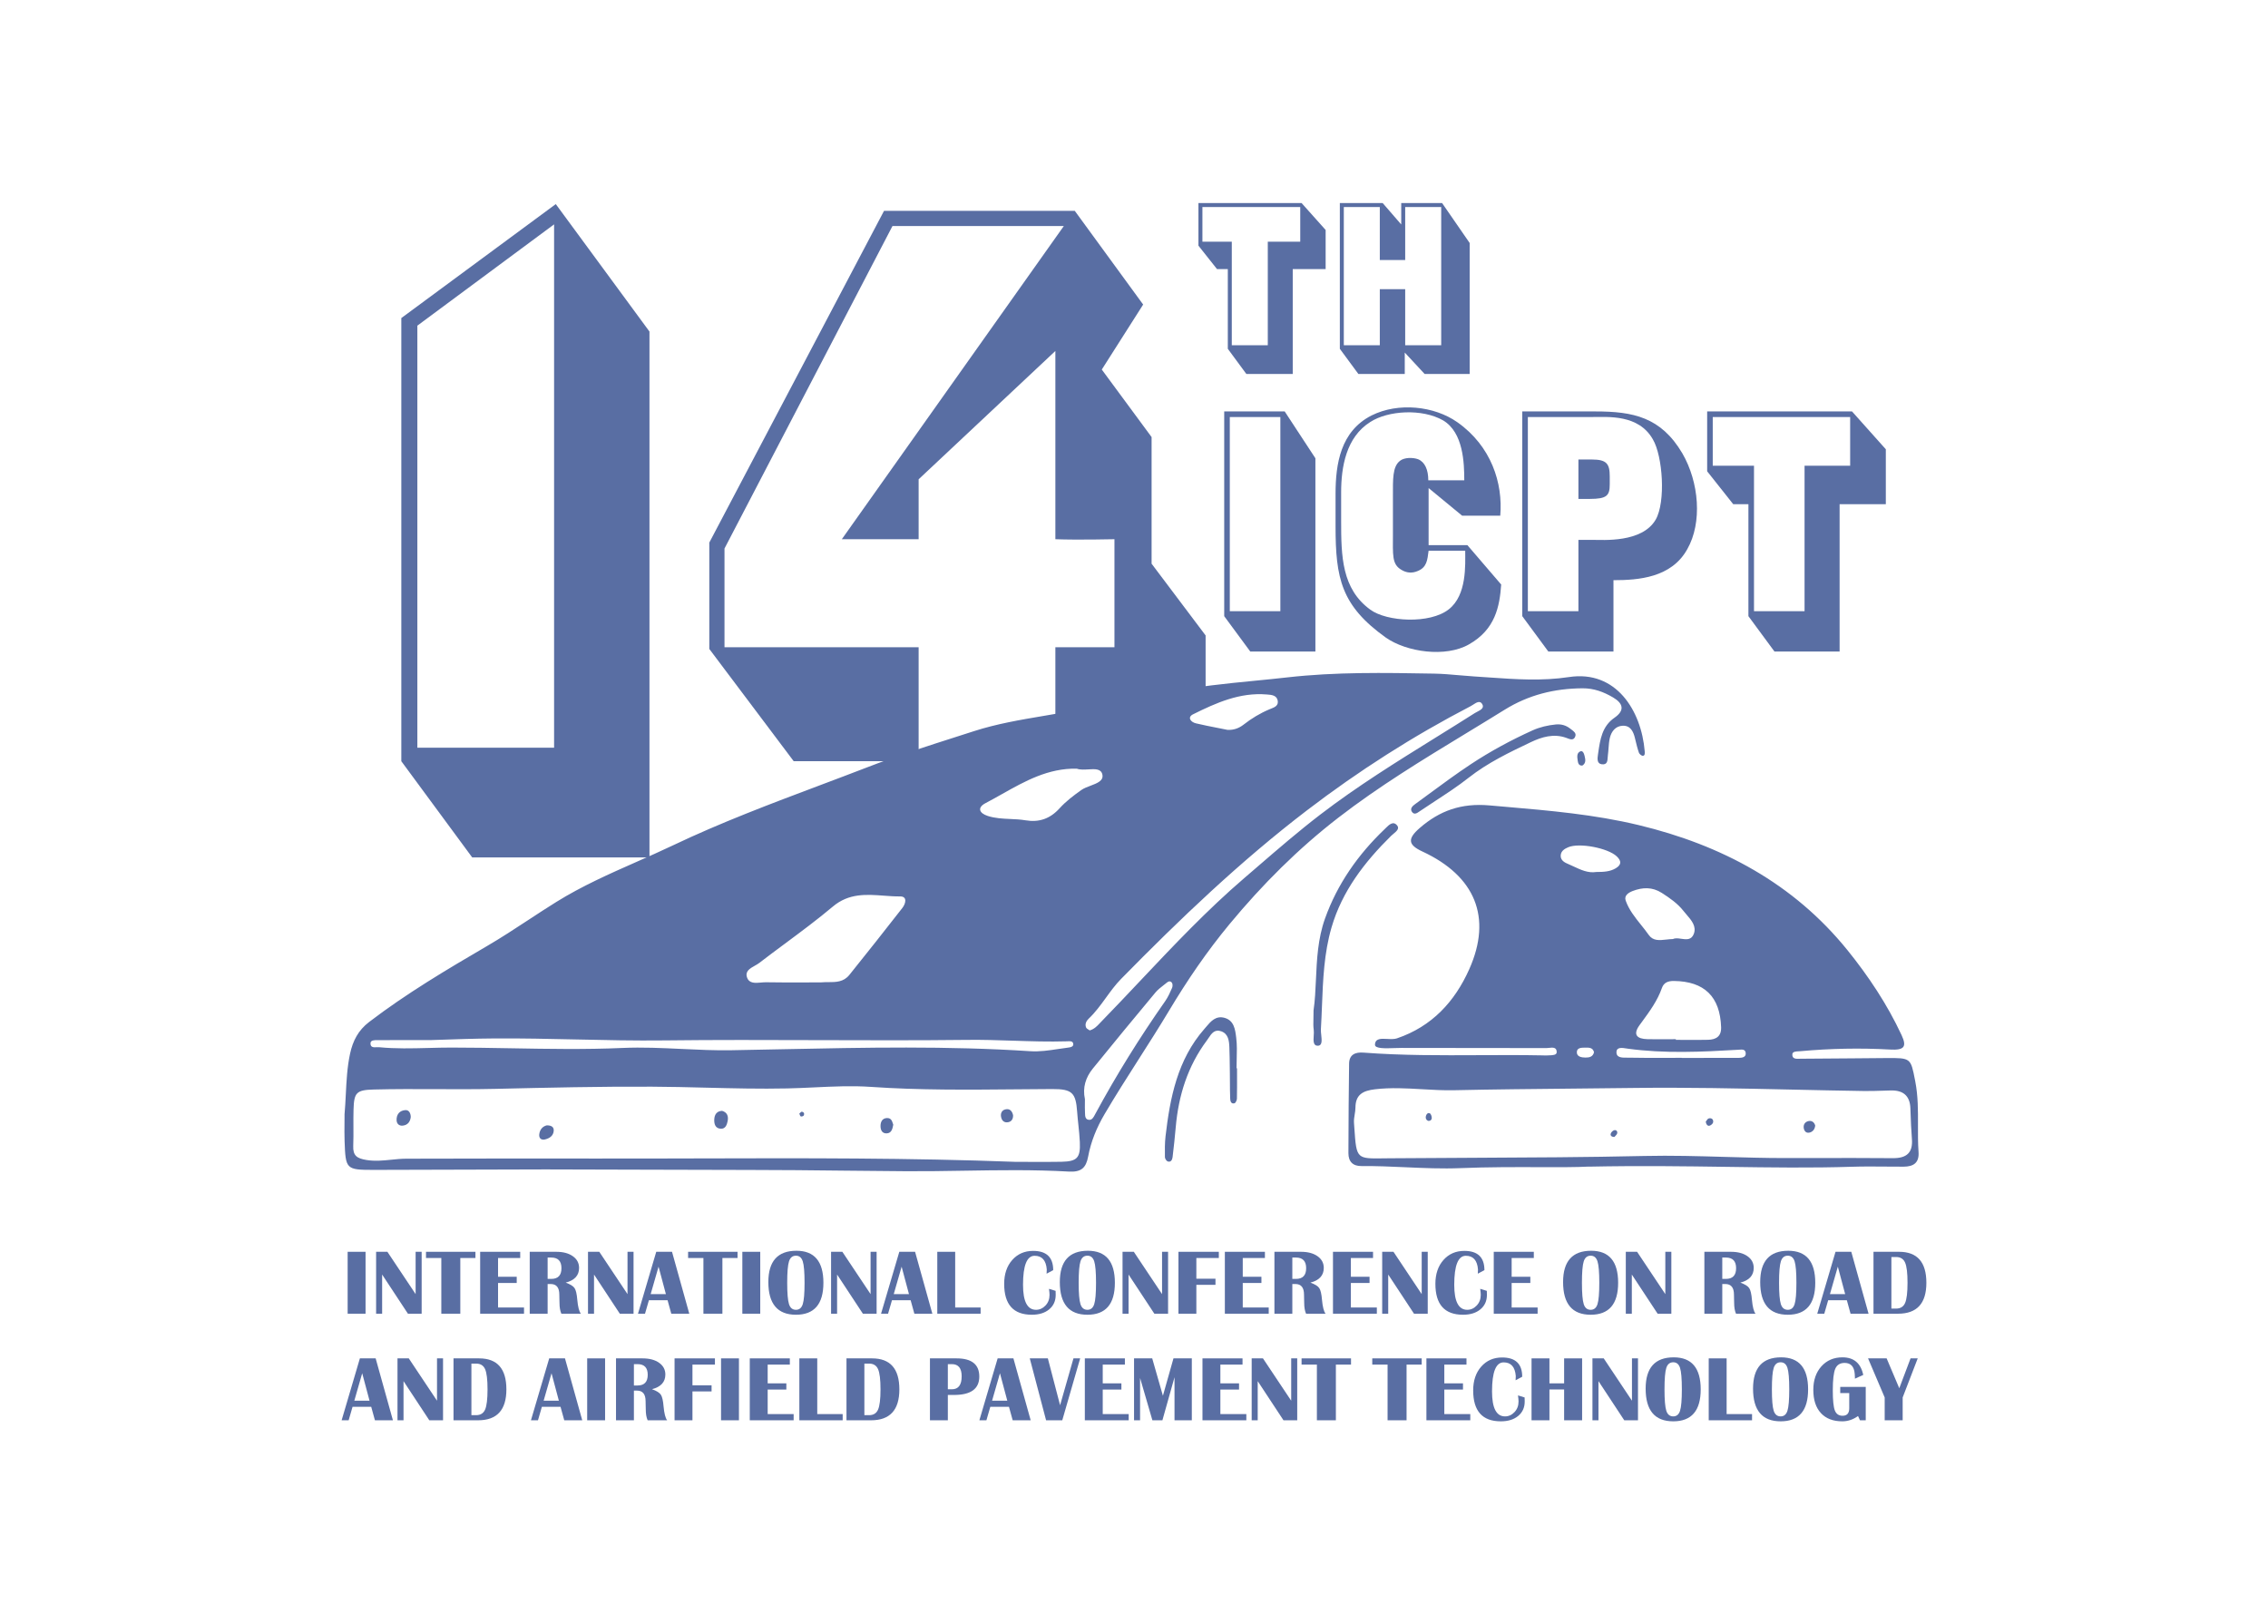 <svg width="532" height="381" viewBox="0 0 532 381" fill="none" xmlns="http://www.w3.org/2000/svg">
<rect width="532" height="381" fill="white"/>
<path d="M434.423 96.503L442.354 105.379V118.257H431.513V152.817H416.234L410.122 144.523V118.257H406.557L400.445 110.545V96.503H434.423ZM401.755 97.813V109.235H411.432V143.359H423.291V109.235H433.987V97.813H401.755Z" fill="#596EA3"/>
<path d="M374.248 96.503C383.051 96.503 389.599 97.813 394.62 106.325C398.549 113.092 399.349 122.55 395.784 128.807C392.073 135.501 384.361 136.083 378.468 136.083V152.817H363.188L357.077 144.523V96.503H374.248ZM358.386 143.359H370.246V126.625H373.52C376.067 126.625 385.161 127.352 388.363 121.895C390.764 117.748 390.036 106.98 387.708 103.051C384.361 97.158 377.231 97.813 373.447 97.813H358.386V143.359ZM370.246 107.78C371.847 107.78 373.447 107.78 373.447 107.78C376.867 107.78 377.594 108.799 377.594 111.709V113.601C377.594 116.22 376.94 117.021 372.938 117.021C372.938 117.021 371.628 117.021 370.246 117.021V107.78Z" fill="#596EA3"/>
<path d="M351.912 120.949H342.963L335.105 114.474V127.861H344.2L352.13 137.102C351.767 142.267 350.748 147.651 344.564 151.144C339.107 154.272 329.939 152.963 325.065 149.543C314.588 142.049 313.278 135.646 313.278 123.423V115.856C313.278 108.799 314.442 101.159 321.718 97.449C327.975 94.32 336.415 95.193 341.872 99.049C349.802 104.652 352.567 113.31 351.912 120.949ZM338.525 98.613C333.577 95.775 325.574 96.285 321.427 98.977C315.752 102.542 314.588 109.527 314.588 115.493V122.186C314.588 130.481 314.733 138.12 321.427 142.995C325.283 145.832 335.396 146.415 339.834 142.922C344.127 139.575 343.691 132.445 343.691 129.171H335.105C334.814 131.426 334.669 133.027 332.631 133.9C331.176 134.555 329.867 134.337 328.775 133.682C326.447 132.372 326.738 130.19 326.738 125.242V116.511C326.738 112.437 326.593 109.454 328.412 108.071C329.43 107.271 331.395 107.271 332.631 107.708C334.232 108.362 335.032 110.181 335.032 112.655C335.032 112.655 342.818 112.655 343.472 112.655C343.472 108.581 343.254 101.45 338.525 98.613Z" fill="#596EA3"/>
<path d="M308.552 107.489V152.817H293.273L287.161 144.523V96.503H301.349L308.552 107.489ZM288.471 97.813V143.359H300.331V97.813H288.471Z" fill="#596EA3"/>
<path d="M207.364 49.456H252.11L268.147 71.433L258.445 86.678L270.127 102.517V132.216L282.798 149.045V178.743H270.127V201.116H228.351L209.938 178.545H186.179L166.38 152.213V127.266L207.364 49.456ZM169.944 128.652V151.817H215.482V180.129H247.556V151.817H261.415V126.474C261.415 126.474 252.704 126.672 247.556 126.474V82.322L215.482 112.417V126.474H197.465L249.536 53.02H209.344L169.944 128.652Z" fill="#596EA3"/>
<path d="M130.369 47.872L152.346 77.769V201.116H110.768L94.137 178.545V74.601L130.369 47.872ZM97.899 76.383V175.377H129.973V52.624L97.899 76.383Z" fill="#596EA3"/>
<path d="M314.282 47.625H324.331L328.683 52.649V47.625H338.266L344.741 57.001V87.718H334.174L329.512 82.694V87.718H318.633L314.282 81.813V47.625ZM315.215 80.984H323.658V67.827H329.615V80.984H338.059V48.557H329.615V60.989H323.658V48.557H315.215V80.984Z" fill="#596EA3"/>
<path d="M305.307 47.625L310.953 53.944V63.113H303.235V87.718H292.357L288.006 81.813V63.113H285.468L281.116 57.622V47.625H305.307ZM282.049 48.557V56.69H288.938V80.984H297.382V56.69H304.996V48.557H282.049Z" fill="#596EA3"/>
<path d="M449.835 318.611L446.306 327.774V333.131H442.086V327.774L438.185 318.611H442.543L445.509 325.616L448.156 318.611H449.835Z" fill="#596EA3"/>
<path d="M431.659 325.297H437.643V333.131H436.293L435.836 332.132C434.681 332.961 433.448 333.375 432.137 333.375C429.99 333.375 428.321 332.734 427.131 331.452C425.94 330.162 425.345 328.348 425.345 326.009C425.345 323.735 425.976 321.892 427.237 320.482C428.506 319.072 430.153 318.367 432.18 318.367C434.851 318.367 436.478 319.741 437.059 322.491L435.103 323.373V323.033L435.06 322.246C434.926 320.532 434.136 319.674 432.69 319.674C431.627 319.674 430.897 320.128 430.5 321.035C430.111 321.942 429.916 323.639 429.916 326.126C429.916 328.429 430.075 329.995 430.394 330.824C430.72 331.653 431.322 332.068 432.201 332.068C433.25 332.068 433.774 331.487 433.774 330.325V326.753H431.659V325.297Z" fill="#596EA3"/>
<path d="M417.788 318.367C422.011 318.367 424.123 320.872 424.123 325.882C424.123 330.878 421.976 333.375 417.681 333.375C413.366 333.375 411.208 330.821 411.208 325.712C411.208 320.815 413.401 318.367 417.788 318.367ZM417.681 319.525C416.881 319.525 416.339 319.965 416.055 320.843C415.772 321.722 415.63 323.402 415.63 325.882C415.63 328.348 415.772 330.02 416.055 330.899C416.339 331.778 416.881 332.217 417.681 332.217C418.461 332.217 418.992 331.778 419.276 330.899C419.559 330.02 419.701 328.348 419.701 325.882C419.701 323.402 419.559 321.722 419.276 320.843C418.992 319.965 418.461 319.525 417.681 319.525Z" fill="#596EA3"/>
<path d="M405.011 318.611V331.675H410.974V333.131H400.812V318.611H405.011Z" fill="#596EA3"/>
<path d="M392.596 318.367C396.819 318.367 398.931 320.872 398.931 325.882C398.931 330.878 396.784 333.375 392.49 333.375C388.174 333.375 386.016 330.821 386.016 325.712C386.016 320.815 388.21 318.367 392.596 318.367ZM392.49 319.525C391.689 319.525 391.147 319.965 390.863 320.843C390.58 321.722 390.438 323.402 390.438 325.882C390.438 328.348 390.58 330.02 390.863 330.899C391.147 331.778 391.689 332.217 392.49 332.217C393.269 332.217 393.801 331.778 394.084 330.899C394.368 330.02 394.509 328.348 394.509 325.882C394.509 323.402 394.368 321.722 394.084 320.843C393.801 319.965 393.269 319.525 392.49 319.525Z" fill="#596EA3"/>
<path d="M384.22 318.611V333.131H380.999L374.951 323.947V333.131H373.538V318.611H376.184L382.806 328.539V318.611H384.22Z" fill="#596EA3"/>
<path d="M363.45 325.903V333.131H359.252V318.611H363.45V324.468H366.894V318.611H371.114V333.131H366.894V325.903H363.45Z" fill="#596EA3"/>
<path d="M356.073 327.295L357.625 327.774C357.639 328.135 357.647 328.454 357.647 328.73C357.647 330.141 357.136 331.267 356.116 332.111C355.103 332.954 353.742 333.375 352.034 333.375C347.719 333.375 345.561 330.959 345.561 326.126C345.561 323.83 346.188 321.97 347.442 320.546C348.704 319.114 350.341 318.399 352.353 318.399C355.492 318.399 357.062 319.905 357.062 322.916L355.51 323.745C355.538 323.327 355.553 322.994 355.553 322.746C355.382 320.613 354.433 319.547 352.704 319.547C350.89 319.547 349.983 321.818 349.983 326.36C349.983 330.265 351 332.217 353.033 332.217C353.877 332.217 354.614 331.884 355.244 331.218C355.882 330.552 356.201 329.715 356.201 328.709C356.201 328.39 356.158 327.919 356.073 327.295Z" fill="#596EA3"/>
<path d="M343.988 318.611V320.067H338.79V324.468H343.169V325.924H338.79V331.675H344.881V333.131H334.591V318.611H343.988Z" fill="#596EA3"/>
<path d="M333.486 318.611V320.067H329.936V333.131H325.482V320.067H321.889V318.611H333.486Z" fill="#596EA3"/>
<path d="M316.904 318.611V320.067H313.354V333.131H308.9V320.067H305.307V318.611H316.904Z" fill="#596EA3"/>
<path d="M304.287 318.611V333.131H301.066L295.018 323.947V333.131H293.604V318.611H296.251L302.873 328.539V318.611H304.287Z" fill="#596EA3"/>
<path d="M291.457 318.611V320.067H286.26V324.468H290.639V325.924H286.26V331.675H292.35V333.131H282.061V318.611H291.457Z" fill="#596EA3"/>
<path d="M279.563 318.611V333.131H275.503V323.033L272.665 333.131H270.316L267.424 323.203V333.131H266.011V318.611H270.273L272.782 327.38L275.258 318.611H279.563Z" fill="#596EA3"/>
<path d="M263.863 318.611V320.067H258.666V324.468H263.045V325.924H258.666V331.675H264.756V333.131H254.467V318.611H263.863Z" fill="#596EA3"/>
<path d="M253.372 318.611L249.174 333.131H245.379L241.552 318.611H245.793L248.663 329.602L251.799 318.611H253.372Z" fill="#596EA3"/>
<path d="M237.715 318.611L241.765 333.131H237.545L236.673 329.974H232.294L231.38 333.131H229.732L234.016 318.611H237.715ZM232.709 328.539H236.28L234.558 322.098L232.709 328.539Z" fill="#596EA3"/>
<path d="M218.136 333.131V318.611H224.386C227.936 318.611 229.711 320.032 229.711 322.874C229.711 325.751 227.738 327.189 223.791 327.189H222.334V333.131H218.136ZM222.334 325.86H223.27C224.808 325.86 225.576 324.844 225.576 322.81C225.576 320.911 224.808 319.961 223.27 319.961H222.334V325.86Z" fill="#596EA3"/>
<path d="M198.557 333.131V318.611H204.562C208.828 318.611 210.961 321.035 210.961 325.882C210.961 330.715 208.75 333.131 204.328 333.131H198.557ZM202.755 331.93H203.861C204.881 331.93 205.583 331.494 205.965 330.622C206.348 329.744 206.539 328.163 206.539 325.882C206.539 323.586 206.348 322.006 205.965 321.141C205.583 320.269 204.881 319.834 203.861 319.834H202.755V331.93Z" fill="#596EA3"/>
<path d="M191.701 318.611V331.675H197.664V333.131H187.502V318.611H191.701Z" fill="#596EA3"/>
<path d="M185.27 318.611V320.067H180.072V324.468H184.451V325.924H180.072V331.675H186.163V333.131H175.873V318.611H185.27Z" fill="#596EA3"/>
<path d="M173.333 318.611V333.131H169.134V318.611H173.333Z" fill="#596EA3"/>
<path d="M167.699 318.611V320.067H162.427V324.925H166.913V326.36H162.427V333.131H158.229V318.611H167.699Z" fill="#596EA3"/>
<path d="M144.495 333.131V318.611H150.724C152.347 318.611 153.644 318.958 154.615 319.653C155.585 320.34 156.071 321.254 156.071 322.395C156.071 324.153 155.026 325.301 152.935 325.839C154.012 326.229 154.707 326.661 155.019 327.136C155.33 327.604 155.543 328.528 155.656 329.91C155.805 331.533 156.081 332.607 156.485 333.131H151.915C151.624 332.465 151.479 331.622 151.479 330.601L151.458 329.761L151.436 328.667C151.436 327.001 150.763 326.169 149.417 326.169H148.694V333.131H144.495ZM148.694 324.968H149.544C151.139 324.968 151.936 324.131 151.936 322.459C151.936 320.794 151.139 319.961 149.544 319.961H148.694V324.968Z" fill="#596EA3"/>
<path d="M141.934 318.611V333.131H137.735V318.611H141.934Z" fill="#596EA3"/>
<path d="M132.527 318.611L136.577 333.131H132.357L131.485 329.974H127.106L126.192 333.131H124.544L128.828 318.611H132.527ZM127.52 328.539H131.092L129.37 322.098L127.52 328.539Z" fill="#596EA3"/>
<path d="M106.378 333.131V318.611H112.384C116.65 318.611 118.783 321.035 118.783 325.882C118.783 330.715 116.572 333.131 112.15 333.131H106.378ZM110.577 331.93H111.682C112.703 331.93 113.404 331.494 113.787 330.622C114.17 329.744 114.361 328.163 114.361 325.882C114.361 323.586 114.17 322.006 113.787 321.141C113.404 320.269 112.703 319.834 111.682 319.834H110.577V331.93Z" fill="#596EA3"/>
<path d="M103.923 318.611V333.131H100.702L94.654 323.947V333.131H93.24V318.611H95.887L102.509 328.539V318.611H103.923Z" fill="#596EA3"/>
<path d="M88.117 318.611L92.167 333.131H87.947L87.076 329.974H82.696L81.782 333.131H80.135L84.418 318.611H88.117ZM83.111 328.539H86.682L84.96 322.098L83.111 328.539Z" fill="#596EA3"/>
<path d="M439.461 308.131V293.611H445.467C449.733 293.611 451.866 296.035 451.866 300.882C451.866 305.715 449.655 308.131 445.233 308.131H439.461ZM443.66 306.93H444.765C445.785 306.93 446.487 306.494 446.87 305.622C447.252 304.744 447.444 303.163 447.444 300.882C447.444 298.586 447.252 297.006 446.87 296.141C446.487 295.269 445.785 294.834 444.765 294.834H443.66V306.93Z" fill="#596EA3"/>
<path d="M434.253 293.611L438.302 308.131H434.082L433.211 304.974H428.832L427.917 308.131H426.27L430.554 293.611H434.253ZM429.246 303.539H432.818L431.096 297.098L429.246 303.539Z" fill="#596EA3"/>
<path d="M419.467 293.367C423.691 293.367 425.802 295.872 425.802 300.882C425.802 305.878 423.655 308.375 419.361 308.375C415.045 308.375 412.888 305.821 412.888 300.712C412.888 295.815 415.081 293.367 419.467 293.367ZM419.361 294.525C418.56 294.525 418.018 294.965 417.735 295.843C417.451 296.722 417.309 298.402 417.309 300.882C417.309 303.348 417.451 305.02 417.735 305.899C418.018 306.778 418.56 307.217 419.361 307.217C420.14 307.217 420.672 306.778 420.955 305.899C421.239 305.02 421.38 303.348 421.38 300.882C421.38 298.402 421.239 296.722 420.955 295.843C420.672 294.965 420.14 294.525 419.361 294.525Z" fill="#596EA3"/>
<path d="M399.792 308.131V293.611H406.021C407.644 293.611 408.94 293.958 409.911 294.653C410.882 295.34 411.368 296.254 411.368 297.395C411.368 299.153 410.322 300.301 408.232 300.839C409.309 301.229 410.003 301.661 410.315 302.136C410.627 302.604 410.84 303.528 410.953 304.91C411.102 306.533 411.378 307.607 411.782 308.131H407.211C406.921 307.465 406.776 306.622 406.776 305.601L406.754 304.761L406.733 303.667C406.733 302.001 406.06 301.169 404.714 301.169H403.991V308.131H399.792ZM403.991 299.968H404.841C406.435 299.968 407.233 299.131 407.233 297.459C407.233 295.794 406.435 294.961 404.841 294.961H403.991V299.968Z" fill="#596EA3"/>
<path d="M392.043 293.611V308.131H388.823L382.774 298.947V308.131H381.361V293.611H384.007L390.63 303.539V293.611H392.043Z" fill="#596EA3"/>
<path d="M373.229 293.367C377.453 293.367 379.564 295.872 379.564 300.882C379.564 305.878 377.417 308.375 373.123 308.375C368.807 308.375 366.65 305.821 366.65 300.712C366.65 295.815 368.843 293.367 373.229 293.367ZM373.123 294.525C372.322 294.525 371.78 294.965 371.497 295.843C371.213 296.722 371.072 298.402 371.072 300.882C371.072 303.348 371.213 305.02 371.497 305.899C371.78 306.778 372.322 307.217 373.123 307.217C373.902 307.217 374.434 306.778 374.717 305.899C375.001 305.02 375.143 303.348 375.143 300.882C375.143 298.402 375.001 296.722 374.717 295.843C374.434 294.965 373.902 294.525 373.123 294.525Z" fill="#596EA3"/>
<path d="M359.783 293.611V295.067H354.585V299.468H358.965V300.924H354.585V306.675H360.676V308.131H350.387V293.611H359.783Z" fill="#596EA3"/>
<path d="M347.209 302.295L348.76 302.774C348.775 303.135 348.782 303.454 348.782 303.73C348.782 305.141 348.271 306.267 347.251 307.111C346.238 307.954 344.877 308.375 343.169 308.375C338.854 308.375 336.696 305.959 336.696 301.126C336.696 298.83 337.323 296.97 338.577 295.546C339.839 294.114 341.476 293.399 343.488 293.399C346.627 293.399 348.197 294.905 348.197 297.916L346.645 298.745C346.674 298.327 346.688 297.994 346.688 297.746C346.518 295.613 345.568 294.547 343.839 294.547C342.025 294.547 341.118 296.818 341.118 301.36C341.118 305.265 342.135 307.217 344.169 307.217C345.012 307.217 345.749 306.884 346.379 306.218C347.017 305.552 347.336 304.715 347.336 303.709C347.336 303.39 347.294 302.919 347.209 302.295Z" fill="#596EA3"/>
<path d="M334.9 293.611V308.131H331.679L325.631 298.947V308.131H324.217V293.611H326.864L333.486 303.539V293.611H334.9Z" fill="#596EA3"/>
<path d="M322.07 293.611V295.067H316.872V299.468H321.252V300.924H316.872V306.675H322.963V308.131H312.674V293.611H322.07Z" fill="#596EA3"/>
<path d="M298.94 308.131V293.611H305.169C306.792 293.611 308.089 293.958 309.06 294.653C310.03 295.34 310.516 296.254 310.516 297.395C310.516 299.153 309.471 300.301 307.38 300.839C308.457 301.229 309.152 301.661 309.464 302.136C309.775 302.604 309.988 303.528 310.101 304.91C310.25 306.533 310.526 307.607 310.93 308.131H306.36C306.069 307.465 305.924 306.622 305.924 305.601L305.903 304.761L305.881 303.667C305.881 302.001 305.208 301.169 303.862 301.169H303.139V308.131H298.94ZM303.139 299.968H303.989C305.584 299.968 306.381 299.131 306.381 297.459C306.381 295.794 305.584 294.961 303.989 294.961H303.139V299.968Z" fill="#596EA3"/>
<path d="M296.708 293.611V295.067H291.51V299.468H295.89V300.924H291.51V306.675H297.601V308.131H287.312V293.611H296.708Z" fill="#596EA3"/>
<path d="M285.898 293.611V295.067H280.626V299.925H285.112V301.36H280.626V308.131H276.427V293.611H285.898Z" fill="#596EA3"/>
<path d="M273.993 293.611V308.131H270.773L264.724 298.947V308.131H263.311V293.611H265.957L272.58 303.539V293.611H273.993Z" fill="#596EA3"/>
<path d="M255.179 293.367C259.403 293.367 261.514 295.872 261.514 300.882C261.514 305.878 259.367 308.375 255.073 308.375C250.757 308.375 248.6 305.821 248.6 300.712C248.6 295.815 250.793 293.367 255.179 293.367ZM255.073 294.525C254.272 294.525 253.73 294.965 253.447 295.843C253.163 296.722 253.021 298.402 253.021 300.882C253.021 303.348 253.163 305.02 253.447 305.899C253.73 306.778 254.272 307.217 255.073 307.217C255.852 307.217 256.384 306.778 256.667 305.899C256.951 305.02 257.093 303.348 257.093 300.882C257.093 298.402 256.951 296.722 256.667 295.843C256.384 294.965 255.852 294.525 255.073 294.525Z" fill="#596EA3"/>
<path d="M246.059 302.295L247.611 302.774C247.625 303.135 247.632 303.454 247.632 303.73C247.632 305.141 247.122 306.267 246.102 307.111C245.088 307.954 243.728 308.375 242.02 308.375C237.705 308.375 235.547 305.959 235.547 301.126C235.547 298.83 236.174 296.97 237.428 295.546C238.69 294.114 240.326 293.399 242.339 293.399C245.478 293.399 247.048 294.905 247.048 297.916L245.496 298.745C245.524 298.327 245.538 297.994 245.538 297.746C245.368 295.613 244.419 294.547 242.69 294.547C240.876 294.547 239.969 296.818 239.969 301.36C239.969 305.265 240.985 307.217 243.019 307.217C243.862 307.217 244.599 306.884 245.23 306.218C245.868 305.552 246.187 304.715 246.187 303.709C246.187 303.39 246.144 302.919 246.059 302.295Z" fill="#596EA3"/>
<path d="M224.056 293.611V306.675H230.019V308.131H219.858V293.611H224.056Z" fill="#596EA3"/>
<path d="M214.649 293.611L218.699 308.131H214.479L213.608 304.974H209.228L208.314 308.131H206.667L210.95 293.611H214.649ZM209.643 303.539H213.214L211.492 297.098L209.643 303.539Z" fill="#596EA3"/>
<path d="M205.625 293.611V308.131H202.404L196.356 298.947V308.131H194.943V293.611H197.589L204.211 303.539V293.611H205.625Z" fill="#596EA3"/>
<path d="M186.811 293.367C191.034 293.367 193.146 295.872 193.146 300.882C193.146 305.878 190.999 308.375 186.705 308.375C182.389 308.375 180.231 305.821 180.231 300.712C180.231 295.815 182.425 293.367 186.811 293.367ZM186.705 294.525C185.904 294.525 185.362 294.965 185.078 295.843C184.795 296.722 184.653 298.402 184.653 300.882C184.653 303.348 184.795 305.02 185.078 305.899C185.362 306.778 185.904 307.217 186.705 307.217C187.484 307.217 188.016 306.778 188.299 305.899C188.583 305.02 188.724 303.348 188.724 300.882C188.724 298.402 188.583 296.722 188.299 295.843C188.016 294.965 187.484 294.525 186.705 294.525Z" fill="#596EA3"/>
<path d="M178.329 293.611V308.131H174.13V293.611H178.329Z" fill="#596EA3"/>
<path d="M173.003 293.611V295.067H169.453V308.131H165V295.067H161.407V293.611H173.003Z" fill="#596EA3"/>
<path d="M157.633 293.611L161.683 308.131H157.463L156.592 304.974H152.212L151.298 308.131H149.651L153.934 293.611H157.633ZM152.627 303.539H156.198L154.476 297.098L152.627 303.539Z" fill="#596EA3"/>
<path d="M148.609 293.611V308.131H145.388L139.34 298.947V308.131H137.926V293.611H140.573L147.195 303.539V293.611H148.609Z" fill="#596EA3"/>
<path d="M124.257 308.131V293.611H130.486C132.109 293.611 133.405 293.958 134.376 294.653C135.347 295.34 135.832 296.254 135.832 297.395C135.832 299.153 134.787 300.301 132.697 300.839C133.774 301.229 134.468 301.661 134.78 302.136C135.092 302.604 135.305 303.528 135.418 304.91C135.567 306.533 135.843 307.607 136.247 308.131H131.676C131.386 307.465 131.241 306.622 131.241 305.601L131.219 304.761L131.198 303.667C131.198 302.001 130.525 301.169 129.178 301.169H128.456V308.131H124.257ZM128.456 299.968H129.306C130.9 299.968 131.698 299.131 131.698 297.459C131.698 295.794 130.9 294.961 129.306 294.961H128.456V299.968Z" fill="#596EA3"/>
<path d="M122.025 293.611V295.067H116.827V299.468H121.206V300.924H116.827V306.675H122.918V308.131H112.629V293.611H122.025Z" fill="#596EA3"/>
<path d="M111.523 293.611V295.067H107.973V308.131H103.519V295.067H99.926V293.611H111.523Z" fill="#596EA3"/>
<path d="M98.906 293.611V308.131H95.685L89.637 298.947V308.131H88.223V293.611H90.87L97.492 303.539V293.611H98.906Z" fill="#596EA3"/>
<path d="M85.747 293.611V308.131H81.548V293.611H85.747Z" fill="#596EA3"/>
<path d="M84.792 242.726C84.49 243.668 83.598 250.988 82.454 272.73L448.207 271.893V253.454C439.938 228.98 436.149 174.895 370.784 159.332C216.232 152.627 156.09 208.642 84.792 242.726Z" fill="white"/>
<path fill-rule="evenodd" clip-rule="evenodd" d="M81.116 256.672C81.037 258.25 80.958 259.829 80.816 261.406L80.821 261.396C80.821 262.057 80.814 262.718 80.808 263.379C80.794 264.802 80.781 266.226 80.83 267.646C81.066 274.265 81.144 274.4 87.697 274.4C94.549 274.402 101.401 274.373 108.253 274.344C114.831 274.317 121.409 274.289 127.987 274.289C135.816 274.291 143.644 274.322 151.473 274.352C159.628 274.383 167.784 274.414 175.939 274.414C183.221 274.414 190.504 274.494 197.785 274.574L197.786 274.574L197.789 274.574L197.792 274.574L197.795 274.574L197.799 274.574L197.802 274.574L197.805 274.574L197.808 274.574L197.811 274.574L197.814 274.574L197.817 274.574L197.82 274.575L197.823 274.575L197.826 274.575L197.829 274.575C202.771 274.629 207.712 274.683 212.653 274.712C217.134 274.738 221.616 274.665 226.099 274.592H226.099H226.1H226.1H226.1H226.1H226.1H226.1H226.1H226.1H226.1H226.1H226.1H226.1H226.1C234.302 274.458 242.505 274.325 250.702 274.794C253.618 274.963 254.75 273.938 255.246 271.263C255.902 267.737 257.251 264.461 259.097 261.324C261.669 256.951 264.401 252.674 267.13 248.401L267.13 248.401C269.529 244.645 271.925 240.893 274.208 237.083C278.516 229.891 283.109 223.147 288.458 216.696C296.115 207.459 304.504 199.069 313.959 191.767C323.47 184.42 333.723 178.189 343.976 171.957L343.977 171.957L343.978 171.956L343.978 171.956L343.978 171.956L343.978 171.956L343.978 171.956L343.979 171.956L343.979 171.956L343.979 171.956L343.979 171.956L343.979 171.955L343.979 171.955L343.979 171.955L343.98 171.955C346.972 170.137 349.964 168.318 352.938 166.472C358.561 162.979 364.623 161.488 371.191 161.44C373.88 161.421 376.16 162.287 378.367 163.581C380.742 164.976 381.19 166.621 378.704 168.343C375.798 170.356 375.349 173.434 374.901 176.512C374.876 176.685 374.85 176.858 374.825 177.031C374.699 177.888 374.555 179.086 375.682 179.254C377.004 179.453 377.063 178.496 377.117 177.617C377.128 177.432 377.139 177.251 377.162 177.084C377.233 176.566 377.272 176.042 377.31 175.518V175.518L377.31 175.518L377.31 175.518L377.31 175.517C377.37 174.7 377.43 173.885 377.615 173.096C377.976 171.557 378.95 170.287 380.636 170.224C382.448 170.157 383.128 171.562 383.503 173.116C383.533 173.238 383.562 173.36 383.592 173.483L383.594 173.494L383.595 173.494C383.842 174.524 384.09 175.556 384.438 176.55C384.554 176.882 385.089 177.31 385.383 177.277C385.874 177.224 385.831 176.647 385.797 176.214C385.007 166.669 379.085 157.125 368.04 158.804C361.73 159.765 355.548 159.333 349.342 158.899C348.155 158.816 346.967 158.733 345.777 158.659C344.59 158.586 343.404 158.481 342.218 158.376C340.283 158.205 338.348 158.033 336.409 158L336.08 157.995C324.697 157.794 313.324 157.594 301.969 158.881C299.412 159.171 296.849 159.423 294.287 159.674L294.287 159.674C287.507 160.34 280.727 161.005 274.045 162.388C270.471 163.129 266.881 163.793 263.292 164.457C259.85 165.093 256.41 165.729 252.986 166.434C250.285 166.989 247.561 167.448 244.836 167.908C239.319 168.84 233.801 169.772 228.459 171.494C227.17 171.91 225.881 172.322 224.593 172.735L224.592 172.735C217.519 174.999 210.45 177.261 203.493 179.947C199.782 181.38 196.058 182.781 192.334 184.183L192.334 184.183C180.711 188.557 169.092 192.929 157.873 198.271C155.055 199.612 152.199 200.875 149.343 202.139L149.343 202.139L149.343 202.139L149.343 202.139L149.343 202.139L149.342 202.139L149.342 202.139L149.342 202.139L149.342 202.139L149.342 202.139L149.342 202.139L149.342 202.139L149.342 202.139L149.342 202.139L149.342 202.139C142.938 204.971 136.532 207.805 130.541 211.524C128.31 212.909 126.111 214.351 123.913 215.792C120.752 217.864 117.594 219.935 114.345 221.833C104.823 227.399 95.364 232.999 86.589 239.705C84.025 241.663 82.763 244.136 82.112 247.152C81.435 250.302 81.276 253.484 81.116 256.672ZM241.551 272.52H241.551H241.551H241.551H241.551H241.551H241.55H241.55H241.55H241.55H241.55H241.55H241.55H241.55H241.55C240.447 272.515 239.344 272.509 238.241 272.509L238.236 272.514C213.358 271.574 188.474 271.641 163.589 271.708H163.589H163.589H163.588H163.588H163.588H163.588H163.587H163.587H163.587H163.586H163.586H163.586H163.586H163.585C155.608 271.73 147.631 271.751 139.653 271.739C124.864 271.72 110.071 271.73 95.282 271.773C94.118 271.777 92.965 271.894 91.809 272.011C89.882 272.207 87.948 272.404 85.948 272.076C83.693 271.706 82.772 271.037 82.859 268.781C82.918 267.275 82.91 265.767 82.902 264.258V264.258V264.258V264.258V264.257V264.257V264.257V264.257V264.257V264.256V264.256V264.256V264.256V264.255V264.255C82.895 262.93 82.888 261.605 82.927 260.28C83.042 256.273 83.563 255.652 87.687 255.547C92.554 255.421 97.426 255.442 102.295 255.462H102.296H102.296H102.296H102.297H102.297H102.298H102.298H102.298H102.299H102.299H102.3H102.3H102.3H102.301H102.301H102.301H102.302H102.302H102.302H102.303H102.303H102.303H102.304H102.304H102.304H102.304H102.305H102.305C106.964 255.481 111.62 255.501 116.268 255.393C128.488 255.109 140.709 254.825 152.929 254.883C157.148 254.902 161.366 255.007 165.584 255.112C171.947 255.27 178.308 255.428 184.666 255.292C186.768 255.247 188.874 255.147 190.98 255.048L190.981 255.048C195.427 254.838 199.875 254.627 204.293 254.931C215.665 255.714 227.029 255.609 238.395 255.505C241.207 255.479 244.02 255.453 246.833 255.441C251.483 255.422 252.35 256.302 252.664 260.771C252.736 261.786 252.842 262.799 252.949 263.813L252.949 263.813L252.949 263.813L252.949 263.814L252.949 263.814L252.949 263.814L252.949 263.814L252.949 263.815L252.949 263.815L252.949 263.815L252.949 263.815L252.949 263.816L252.949 263.816L252.949 263.816L252.949 263.816C253.092 265.172 253.234 266.527 253.295 267.886C253.459 271.566 252.664 272.418 248.996 272.495C246.518 272.545 244.034 272.532 241.551 272.52ZM194.276 230.364C193.703 230.365 193.129 230.366 192.564 230.42C191.351 230.42 190.139 230.425 188.926 230.429C185.841 230.44 182.756 230.45 179.673 230.392C179.315 230.385 178.922 230.42 178.522 230.456L178.522 230.457H178.522H178.522H178.521H178.521H178.521H178.521H178.521H178.521H178.521H178.521H178.521H178.521H178.521C177.186 230.577 175.765 230.705 175.25 229.314C174.701 227.826 175.902 227.154 177.044 226.515C177.416 226.307 177.781 226.102 178.078 225.874C180.081 224.333 182.112 222.826 184.143 221.319C187.951 218.493 191.757 215.667 195.378 212.621C199.123 209.472 203.222 209.776 207.315 210.08L207.315 210.08C208.599 210.175 209.883 210.27 211.155 210.259C212.875 210.244 212.465 211.938 211.665 212.962C207.55 218.225 203.425 223.474 199.228 228.674C197.87 230.355 196.086 230.359 194.276 230.364ZM97.852 243.957C98.858 243.957 99.865 243.958 100.872 243.958L100.862 243.963L102.087 243.92C106.728 243.76 111.389 243.599 116.017 243.568C122.381 243.524 128.74 243.665 135.098 243.806C141.989 243.959 148.88 244.112 155.777 244.03C167.728 243.887 179.683 243.926 191.638 243.965C203.433 244.003 215.227 244.041 227.018 243.905C230.554 243.863 234.084 243.979 237.612 244.094H237.612H237.612H237.613H237.613H237.613H237.613H237.613H237.614H237.614H237.614H237.614H237.615H237.615H237.615H237.615H237.615H237.615H237.615H237.616H237.616H237.616H237.616H237.616H237.616H237.616H237.616H237.617H237.617C241.817 244.232 246.015 244.37 250.22 244.242C250.243 244.241 250.266 244.24 250.289 244.239L250.342 244.237L250.386 244.234L250.443 244.231C250.996 244.202 251.598 244.171 251.734 244.747C251.912 245.502 251.131 245.646 250.553 245.718C249.768 245.814 248.985 245.933 248.202 246.051H248.202H248.202H248.202H248.202H248.202H248.202H248.202H248.202H248.202H248.202H248.202H248.202H248.202H248.201C246.036 246.378 243.869 246.705 241.657 246.56C222.281 245.296 202.901 245.698 183.518 246.1H183.518C179.517 246.183 175.516 246.266 171.515 246.334C167.654 246.4 163.791 246.216 159.926 246.033H159.926H159.926H159.926H159.926H159.925H159.925H159.925H159.925H159.925H159.924H159.924H159.924H159.924H159.924C155.295 245.813 150.663 245.593 146.024 245.8C137.314 246.185 128.607 246.03 119.898 245.875C115.232 245.792 110.565 245.709 105.898 245.709C104.098 245.707 102.298 245.755 100.498 245.802H100.498H100.497H100.497H100.496H100.496H100.496H100.495H100.495H100.494H100.494H100.494H100.493H100.493H100.492C96.637 245.903 92.783 246.004 88.931 245.627C88.755 245.61 88.551 245.62 88.343 245.63C87.631 245.665 86.858 245.703 86.907 244.665C86.942 243.948 87.891 243.956 88.609 243.962C88.672 243.962 88.733 243.963 88.791 243.963C91.808 243.955 94.822 243.956 97.837 243.957H97.837H97.838H97.838H97.839H97.839H97.84H97.84H97.841H97.841H97.841H97.842H97.842H97.843H97.852ZM257.905 240.068C257.289 240.72 256.662 241.384 255.617 241.682L255.613 241.687C255.537 241.628 255.441 241.569 255.34 241.508L255.34 241.508C255.108 241.367 254.849 241.21 254.755 240.985C254.437 240.21 254.818 239.455 255.348 238.955C256.909 237.48 258.162 235.754 259.413 234.03C260.526 232.497 261.637 230.966 262.961 229.617C276.733 215.584 290.944 202.013 306.591 190.054C318.676 180.817 331.475 172.639 344.992 165.621C345.17 165.528 345.363 165.402 345.563 165.272L345.563 165.272C346.315 164.78 347.162 164.228 347.695 165.163C348.209 166.064 347.306 166.531 346.503 166.946C346.297 167.052 346.098 167.155 345.931 167.261C342.891 169.194 339.829 171.095 336.767 172.996C327.553 178.716 318.338 184.436 309.723 191.04C304.671 194.912 299.841 199.08 295.016 203.244L295.014 203.245L295.013 203.246L295.011 203.248L295.01 203.249L295.008 203.25L295.007 203.251L295.005 203.253L295.004 203.254L295.002 203.255L295.001 203.256L295 203.258C293.966 204.149 292.933 205.041 291.898 205.929C283.156 213.428 275.269 221.781 267.381 230.136C264.339 233.358 261.297 236.58 258.205 239.753C258.104 239.857 258.005 239.962 257.905 240.068ZM235.001 186.273C240.441 183.213 245.902 180.141 252.601 180.293L252.596 180.298C253.365 180.578 254.345 180.518 255.292 180.46C256.829 180.365 258.277 180.276 258.581 181.664C258.901 183.127 257.362 183.707 255.788 184.3C255.011 184.593 254.226 184.889 253.651 185.296C251.84 186.581 250.023 187.952 248.544 189.587C246.317 192.041 243.744 192.94 240.544 192.402C239.364 192.202 238.165 192.148 236.966 192.095H236.966C235.19 192.015 233.414 191.936 231.697 191.382C229.654 190.723 229.191 189.414 231.177 188.375C232.46 187.703 233.73 186.989 235 186.274L235 186.274L235 186.274L235 186.274L235.001 186.274L235.001 186.274L235.001 186.274L235.001 186.274L235.001 186.274L235.001 186.274L235.001 186.274L235.001 186.274L235.001 186.274L235.001 186.274L235.001 186.273ZM254.483 258.676C254.487 258.385 254.49 258.098 254.49 257.817C253.897 255.07 254.678 252.694 256.326 250.654C261.178 244.66 266.098 238.719 271.033 232.787C271.554 232.16 272.218 231.642 272.876 231.13L272.876 231.13L272.876 231.13L272.876 231.13L272.876 231.13L272.876 231.129C273.045 230.998 273.214 230.866 273.38 230.733C273.417 230.703 273.456 230.672 273.495 230.639L273.496 230.638C273.903 230.305 274.39 229.907 274.864 230.459C275.085 230.714 275.09 231.349 274.936 231.7C274.469 232.778 273.977 233.875 273.307 234.832C267.342 243.342 261.858 252.146 256.919 261.286C256.9 261.321 256.881 261.356 256.862 261.391L256.818 261.473L256.818 261.474C256.493 262.087 256.137 262.757 255.386 262.657C254.551 262.546 254.53 261.773 254.513 261.103L254.513 261.102L254.513 261.102L254.513 261.101L254.51 261.028L254.509 260.963C254.507 260.927 254.506 260.892 254.504 260.858C254.467 260.122 254.475 259.386 254.483 258.676ZM291.686 169.979C290.636 170.802 289.349 171.278 287.937 171.186L287.932 171.191C287.162 171.034 286.39 170.882 285.618 170.73L285.618 170.73C283.916 170.396 282.213 170.062 280.526 169.661C279.297 169.373 278.454 168.238 279.837 167.55C285.277 164.846 290.857 162.349 297.18 162.893L297.293 162.902C298.231 162.976 299.464 163.073 299.705 164.302C299.944 165.516 298.968 165.898 298.108 166.235L298.108 166.235C298 166.277 297.893 166.319 297.792 166.361C295.58 167.285 293.575 168.502 291.686 169.979ZM361.023 273.757C365.682 273.771 369.737 273.783 372.685 273.625L372.676 273.64C384.62 273.394 395.257 273.546 405.236 273.689C415.42 273.834 424.917 273.97 434.419 273.664C437.067 273.578 439.719 273.601 442.373 273.624C443.752 273.636 445.13 273.648 446.509 273.644C448.798 273.635 450.215 272.793 450.027 270.186C449.878 268.091 449.887 265.991 449.896 263.891V263.891V263.891V263.891V263.891V263.891V263.891V263.891V263.89V263.89V263.89V263.89V263.89V263.89V263.89C449.91 260.483 449.924 257.075 449.265 253.68L449.189 253.287C448.199 248.174 448.19 248.13 442.562 248.167C439.824 248.185 437.085 248.211 434.347 248.238C430.363 248.276 426.379 248.314 422.396 248.326C422.364 248.326 422.331 248.326 422.297 248.327L422.254 248.328L422.179 248.33L422.083 248.333C421.314 248.36 420.324 248.394 420.43 247.253C420.486 246.652 421.267 246.614 421.949 246.581C422.092 246.574 422.231 246.567 422.357 246.555C429.335 245.925 436.327 245.776 443.324 246.171C446.668 246.358 447.338 245.55 446.046 242.779C442.693 235.577 438.264 228.934 433.344 222.848C420.695 207.209 403.824 198.203 384.38 193.527C374.008 191.031 363.495 190.126 352.936 189.217L352.936 189.217L352.935 189.217L352.935 189.217L352.934 189.217L352.934 189.217L352.933 189.217L352.933 189.217L352.932 189.217L352.932 189.217L352.931 189.217L352.931 189.217L352.93 189.217L352.93 189.217L352.929 189.217C351.747 189.115 350.565 189.013 349.382 188.909C342.775 188.327 337.706 190.136 333.007 194.22C330.097 196.755 330.275 198.155 333.643 199.719C346.032 205.467 350.066 215.171 344.64 227.327C341.257 234.909 335.903 240.759 327.678 243.549C327.029 243.768 326.199 243.724 325.397 243.682C323.941 243.605 322.573 243.533 322.526 245.04C322.5 245.992 324.994 245.904 327.123 245.828C327.695 245.808 328.241 245.789 328.704 245.791C334.499 245.818 340.294 245.815 346.088 245.811C351.641 245.808 357.193 245.806 362.744 245.829C362.919 245.83 363.125 245.807 363.34 245.782C364.188 245.687 365.195 245.573 365.149 246.835C365.125 247.485 364.144 247.512 363.31 247.535C363.126 247.54 362.95 247.545 362.792 247.556C362.593 247.572 362.394 247.563 362.195 247.553C362.095 247.548 361.995 247.543 361.896 247.542C356.922 247.444 351.946 247.468 346.97 247.491H346.969C337.918 247.533 328.865 247.575 319.823 246.892C317.876 246.743 316.488 247.368 316.455 249.471C316.355 256.081 316.328 262.691 316.301 269.3L316.296 270.469C316.291 272.471 317.351 273.519 319.351 273.5C322.779 273.47 326.213 273.624 329.643 273.777C333.98 273.97 338.311 274.163 342.616 273.986C349.04 273.722 355.462 273.741 361.023 273.757ZM425.753 271.616C423.32 271.62 420.887 271.624 418.454 271.624H418.444C413.841 271.618 409.231 271.485 404.625 271.353H404.625H404.624H404.624H404.624H404.624H404.623H404.623H404.623H404.623H404.622H404.622H404.622H404.621H404.621C398.331 271.172 392.047 270.992 385.792 271.133C372.254 271.439 358.718 271.501 345.181 271.562H345.18C338.717 271.592 332.253 271.621 325.789 271.677C325.314 271.681 324.868 271.687 324.451 271.693C321.472 271.733 319.908 271.754 319.034 270.988C318.067 270.141 317.943 268.331 317.683 264.52C317.658 264.146 317.631 263.753 317.602 263.34C317.557 262.698 317.662 262.049 317.767 261.399C317.854 260.86 317.942 260.321 317.944 259.785C317.963 256.701 319.756 255.821 322.517 255.494C326.232 255.054 329.928 255.268 333.624 255.482C336.118 255.627 338.612 255.771 341.112 255.715C350.297 255.513 359.486 255.425 368.675 255.337H368.675H368.675H368.675H368.676H368.676H368.676H368.677H368.677H368.677H368.677H368.678H368.678H368.678H368.678C373.522 255.291 378.366 255.244 383.209 255.181C395.555 255.019 407.907 255.292 420.259 255.565C425.919 255.69 431.579 255.815 437.238 255.898C438.736 255.919 440.236 255.87 441.735 255.821H441.736H441.736H441.736H441.736H441.736H441.736H441.737H441.737H441.737H441.737H441.737H441.738H441.738H441.738C442.326 255.802 442.914 255.783 443.502 255.768C446.393 255.696 448.013 256.98 448.119 259.968C448.128 260.225 448.137 260.482 448.146 260.738C448.222 262.864 448.298 264.991 448.47 267.112C448.745 270.416 447.189 271.677 443.994 271.648C437.917 271.596 431.839 271.606 425.759 271.616H425.759H425.759H425.758H425.758H425.758H425.757H425.757H425.757H425.756H425.756H425.756H425.755H425.755H425.753ZM393.098 243.9V243.746C392.414 243.746 391.73 243.75 391.047 243.753H391.047H391.046H391.046H391.045H391.045H391.045H391.044H391.044H391.043H391.043H391.043H391.042H391.042H391.041C389.502 243.762 387.964 243.77 386.428 243.736C384.014 243.683 382.935 242.717 384.583 240.451C384.762 240.205 384.942 239.96 385.122 239.714C386.958 237.211 388.786 234.717 389.835 231.729C390.269 230.488 391.238 230.074 392.64 230.089C399.786 230.17 403.482 233.754 403.718 240.941C403.786 243.101 402.523 243.837 400.668 243.886C398.908 243.929 397.151 243.919 395.393 243.909C394.628 243.904 393.863 243.9 393.098 243.9ZM394.352 220.192C393.643 220.088 392.95 219.987 392.428 220.26V220.255C391.897 220.262 391.366 220.322 390.847 220.379C389.238 220.558 387.746 220.724 386.737 219.284C386.17 218.474 385.547 217.698 384.925 216.922L384.925 216.922C383.511 215.159 382.098 213.397 381.335 211.235C380.921 210.066 381.957 209.379 382.983 208.984C385.315 208.089 387.59 208.022 389.787 209.422C391.666 210.624 393.517 211.909 394.881 213.65C395.104 213.936 395.354 214.225 395.608 214.519C396.75 215.839 397.981 217.262 397.319 219.029C396.754 220.542 395.53 220.363 394.352 220.192ZM378.993 203.659C377.673 204.443 376.198 204.525 374.434 204.525H374.43C372.537 204.836 370.787 204.015 369.007 203.18C368.531 202.957 368.052 202.732 367.568 202.528C366.7 202.162 365.997 201.561 366.098 200.556C366.194 199.584 366.999 199.088 367.837 198.728C370.435 197.602 377.172 198.906 379.234 200.859C380.39 201.956 380.347 202.85 378.993 203.659ZM394.476 248.133V248.109L394.471 248.114C393.35 248.114 392.229 248.118 391.108 248.122C388.051 248.132 384.994 248.143 381.937 248.076C381.803 248.073 381.658 248.074 381.507 248.075C380.447 248.084 379.083 248.095 379.176 246.685C379.253 245.559 380.548 245.766 381.486 245.915C381.61 245.935 381.728 245.954 381.836 245.969C390.467 247.147 399.097 246.729 407.737 246.224C407.812 246.219 407.889 246.213 407.968 246.207C408.645 246.153 409.422 246.091 409.491 247.017C409.568 247.989 408.629 248.114 407.906 248.119C404.548 248.141 401.191 248.138 397.833 248.135C396.714 248.134 395.595 248.133 394.476 248.133ZM371.907 245.723C372.748 245.712 373.646 245.702 373.909 246.81C373.635 247.898 372.801 248.061 371.885 248.052C370.979 248.042 369.905 247.864 369.876 246.849C369.843 245.733 370.945 245.728 371.791 245.724L371.847 245.723L371.907 245.723ZM290.171 252.34V252.341C290.176 254.125 290.18 255.91 290.144 257.692C290.134 258.072 289.845 258.698 289.566 258.775C288.751 258.996 288.583 258.236 288.564 257.687C288.511 256.381 288.506 255.072 288.5 253.764V253.764V253.761C288.497 253.139 288.494 252.517 288.486 251.895C288.48 251.4 288.474 250.905 288.469 250.409V250.409V250.409V250.409V250.409V250.409V250.409V250.408V250.408V250.408V250.408V250.408V250.408V250.408C288.451 248.824 288.433 247.239 288.371 245.656C288.313 244.145 288.144 242.519 286.506 241.908C284.92 241.316 284.179 242.427 283.485 243.468C283.35 243.67 283.217 243.87 283.08 244.054C278.598 250.072 276.444 256.937 275.794 264.341C275.587 266.707 275.336 269.069 275.047 271.427C274.975 271.999 274.671 272.663 273.914 272.418C273.606 272.317 273.254 271.754 273.249 271.398C273.23 269.767 273.211 268.122 273.399 266.505C274.459 257.423 276.194 248.566 282.482 241.365C282.617 241.21 282.752 241.051 282.887 240.891L282.888 240.89C284.008 239.564 285.188 238.167 287.243 238.738C289.477 239.357 289.741 241.5 289.963 243.3L289.98 243.443C290.183 245.08 290.137 246.75 290.092 248.418V248.418C290.072 249.133 290.053 249.847 290.053 250.558H290.168C290.168 251.151 290.17 251.745 290.171 252.338V252.339V252.339V252.34V252.34V252.34ZM308.678 229.757V229.757C308.565 232.256 308.455 234.673 308.123 236.934L308.118 236.929C308.118 237.691 308.102 238.335 308.089 238.899C308.062 239.983 308.043 240.772 308.157 241.538C308.217 241.936 308.186 242.432 308.154 242.931C308.08 244.113 308.005 245.313 309.14 245.276C310.188 245.241 310.052 243.983 309.92 242.76L309.92 242.76C309.867 242.274 309.815 241.794 309.839 241.398C309.947 239.591 310.019 237.78 310.09 235.968C310.334 229.764 310.578 223.56 312.335 217.528C314.826 208.989 320.083 202.191 326.314 196.048C326.466 195.898 326.652 195.745 326.843 195.587L326.843 195.587C327.547 195.006 328.32 194.367 327.74 193.633C326.815 192.46 325.812 193.46 325.062 194.208L325.062 194.209C324.973 194.298 324.887 194.383 324.806 194.461C318.575 200.407 313.708 207.324 310.807 215.44C309.114 220.169 308.89 225.104 308.678 229.757ZM365.014 169.921C366.257 169.811 367.37 170.143 368.343 170.917C368.427 170.984 368.517 171.051 368.609 171.119C369.14 171.515 369.732 171.956 369.539 172.625C369.208 173.766 368.323 173.422 367.613 173.145C367.515 173.107 367.421 173.07 367.332 173.039C364.411 172.019 361.621 172.87 359.13 174.054C354.051 176.469 348.967 178.898 344.476 182.434C341.996 184.387 339.345 186.118 336.694 187.85C335.492 188.636 334.29 189.421 333.104 190.227C333.051 190.262 332.998 190.299 332.945 190.336L332.945 190.337L332.944 190.337C332.371 190.735 331.729 191.18 331.195 190.415C330.656 189.64 331.383 189.015 331.952 188.601C332.996 187.841 334.036 187.074 335.077 186.308C338.34 183.904 341.606 181.5 344.982 179.264C349.565 176.233 354.408 173.616 359.424 171.34C361.202 170.532 363.081 170.104 365.018 169.916L365.014 169.921ZM370.098 178.523C370.175 179.086 370.406 179.629 371.172 179.567C372.073 178.985 371.895 178.128 371.693 177.301C371.562 176.757 371.283 175.954 370.657 176.247C369.819 176.639 369.954 177.549 370.07 178.334C370.08 178.398 370.089 178.461 370.098 178.523ZM169.38 260.55C170.638 260.925 170.898 261.868 170.681 262.96C170.513 263.821 170.175 264.783 169.101 264.745C167.785 264.697 167.491 263.638 167.544 262.551C167.602 261.43 168.118 260.608 169.38 260.55ZM94.487 264.018C95.687 263.879 96.236 263.051 96.352 261.983C96.332 261.06 95.908 260.328 95.103 260.377C93.749 260.458 92.978 261.368 93.027 262.748C93.056 263.585 93.624 264.119 94.487 264.018ZM128.271 263.956C129.317 263.946 129.948 264.326 129.886 265.221C129.808 266.419 128.888 267.006 127.842 267.256C126.956 267.468 126.382 266.977 126.493 266.044C126.628 264.918 127.293 264.182 128.266 263.951L128.271 263.956ZM207.998 265.832C209.068 265.779 209.343 264.889 209.531 263.802C209.496 263.71 209.465 263.611 209.432 263.509L209.432 263.509C209.235 262.895 209.007 262.181 207.998 262.243C206.919 262.311 206.553 263.162 206.543 264.076C206.533 264.99 206.871 265.885 207.998 265.832ZM237.634 261.555C237.672 262.359 237.349 263.013 236.569 263.196C235.542 263.431 234.94 262.84 234.8 261.853C234.685 261.055 235.051 260.386 235.832 260.208C236.863 259.968 237.417 260.593 237.634 261.56V261.555ZM187.683 261.018C187.619 261.08 187.555 261.142 187.494 261.19C187.528 261.262 187.557 261.344 187.585 261.426C187.649 261.611 187.713 261.793 187.836 261.853C188.005 261.93 188.434 261.81 188.521 261.651C188.747 261.228 188.583 260.829 188.087 260.757C187.967 260.74 187.824 260.879 187.683 261.018ZM425.788 263.985C425.721 264.769 425.316 265.375 424.598 265.611C423.745 265.89 423.22 265.375 423.099 264.572C422.979 263.768 423.413 263.138 424.179 262.96C424.955 262.782 425.547 263.176 425.788 263.98V263.985ZM400.282 262.858C400.221 262.948 400.164 263.033 400.109 263.095C400.215 263.749 400.533 264.139 400.986 264.042C401.323 263.965 401.786 263.566 401.844 263.249C401.964 262.575 401.502 262.147 400.827 262.325C400.602 262.386 400.43 262.64 400.282 262.858ZM378.689 266.674C378.039 266.674 377.697 266.366 377.822 265.914C377.914 265.582 378.294 265.197 378.622 265.101C379.089 264.961 379.46 265.346 379.34 265.817C379.278 266.063 379.074 266.273 378.891 266.459C378.817 266.536 378.745 266.609 378.689 266.679V266.674ZM334.467 261.786C334.357 262.248 334.482 262.642 334.935 262.883L334.94 262.888C335.479 262.984 335.841 262.681 335.846 262.214C335.85 261.839 335.658 261.267 335.383 261.132C334.944 260.915 334.578 261.315 334.467 261.786Z" fill="#596EA3"/>
</svg>
